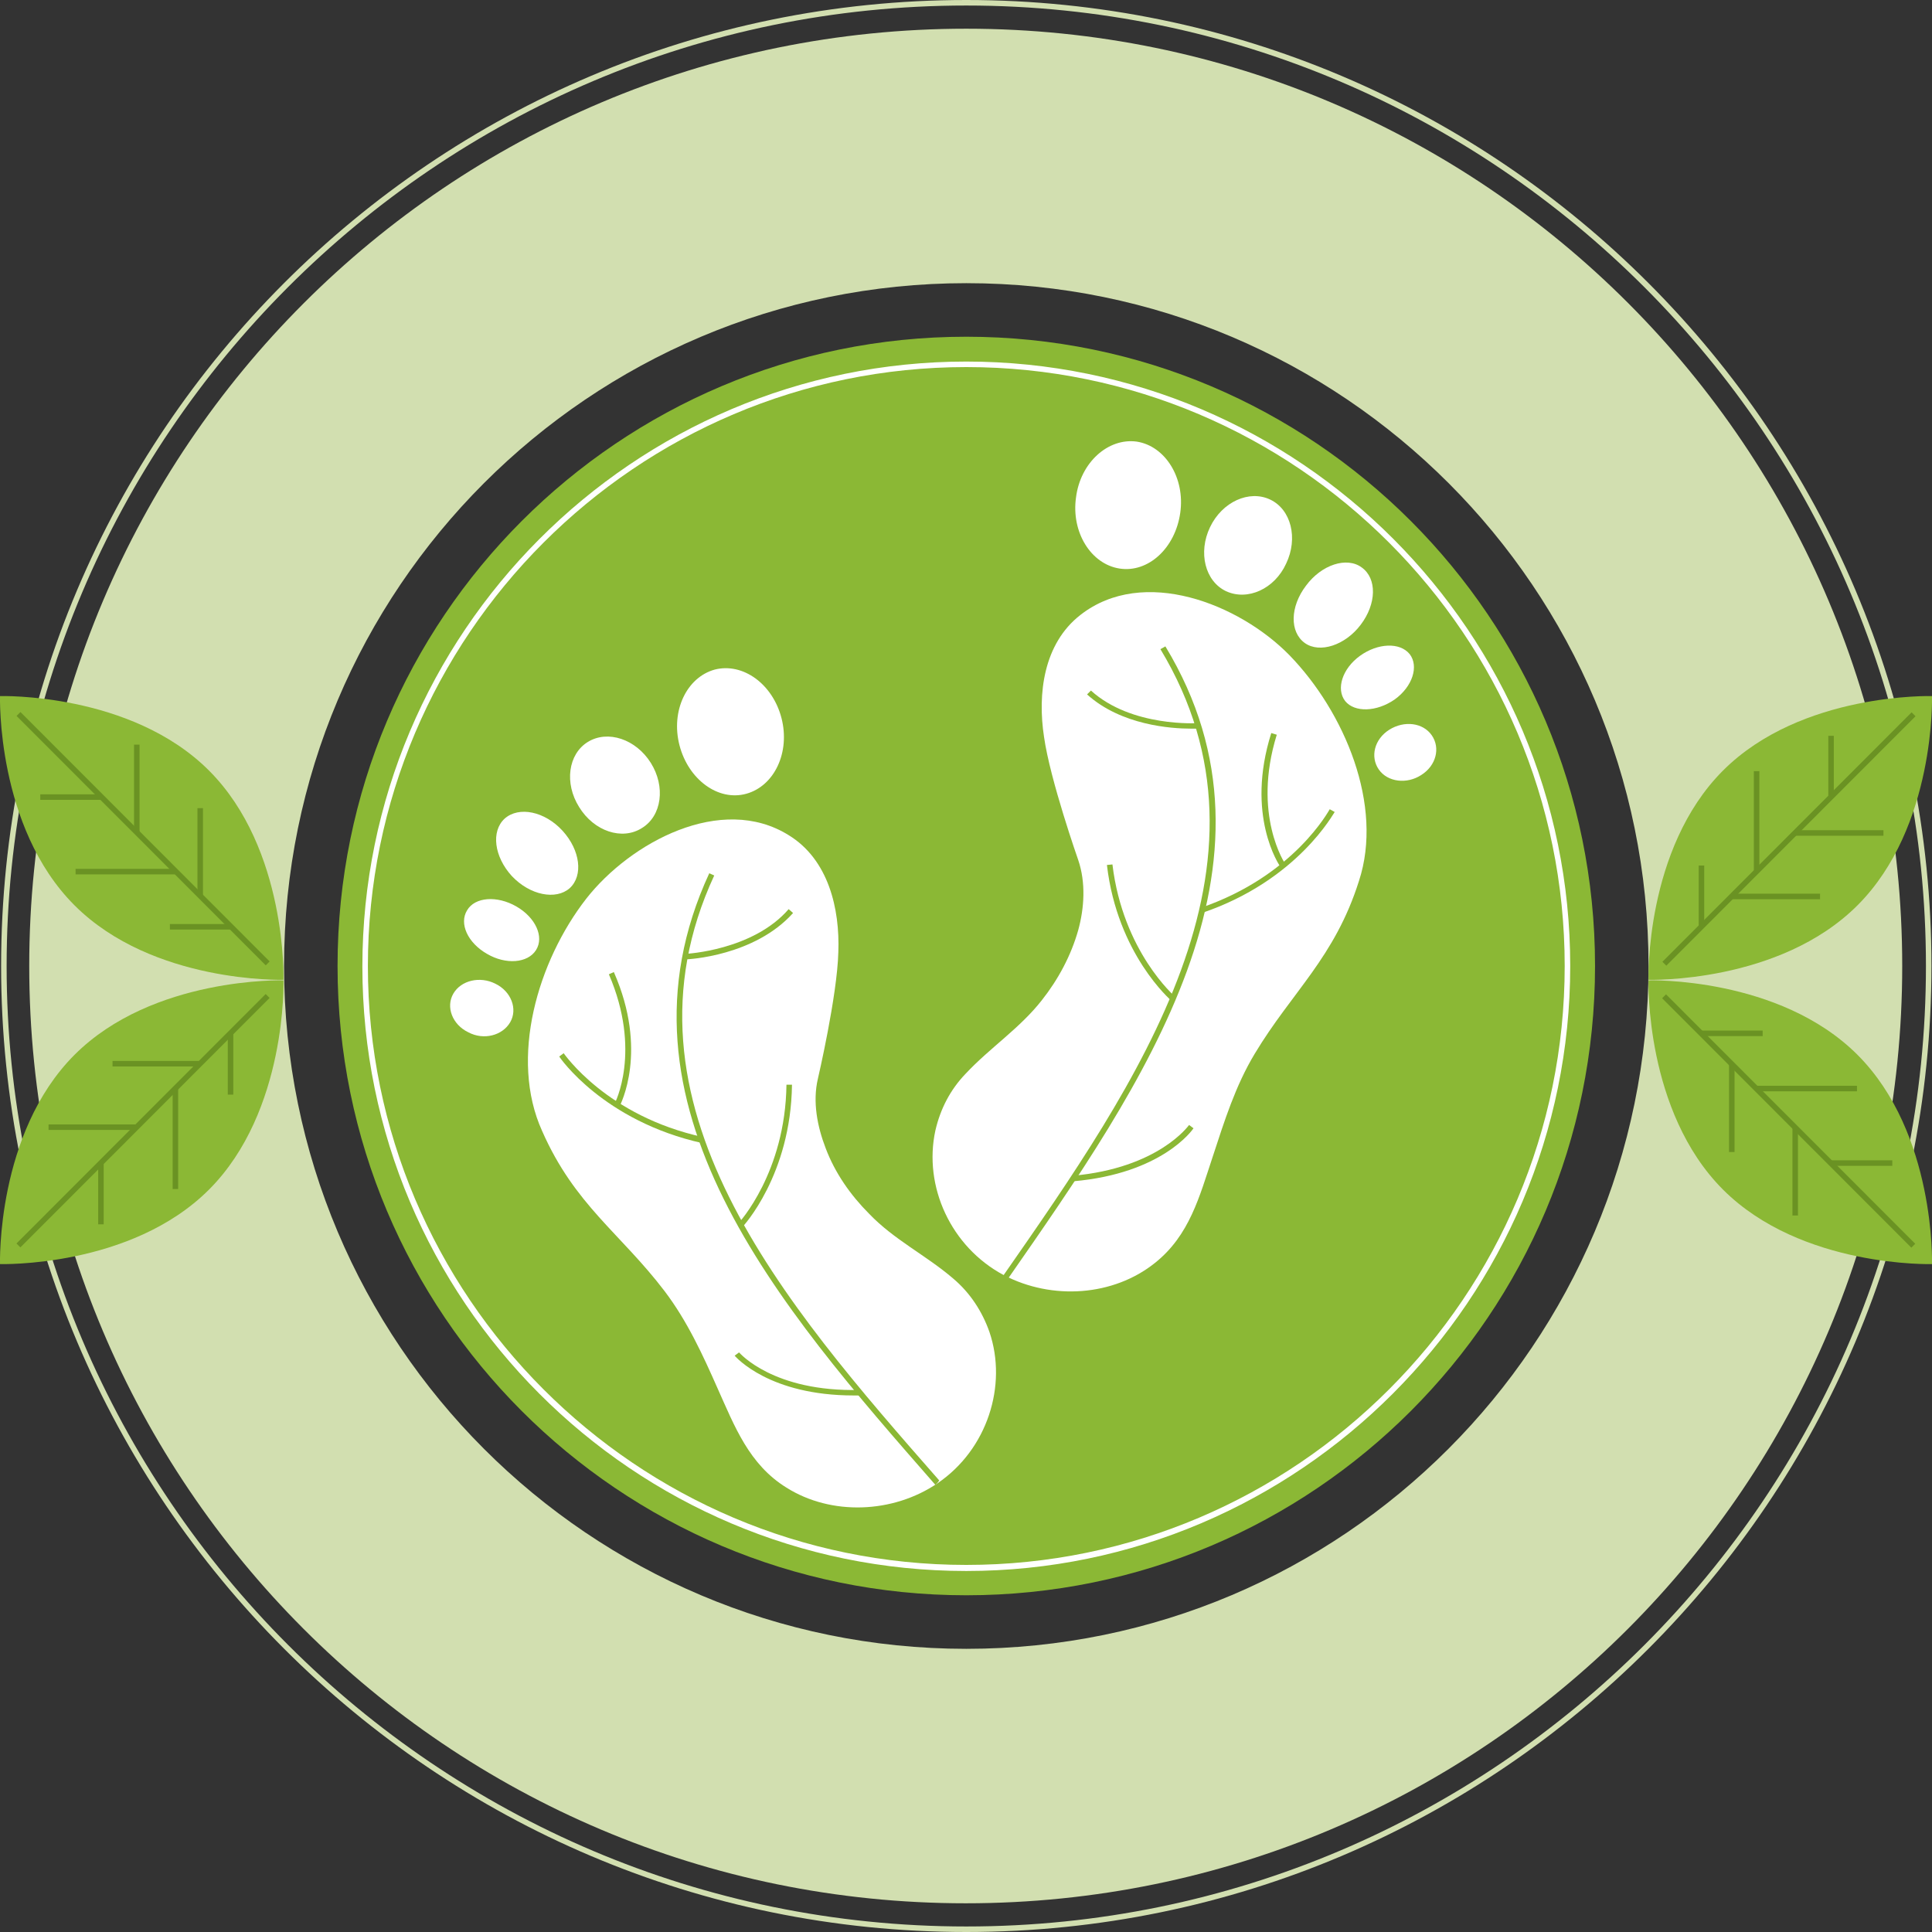 <svg xmlns="http://www.w3.org/2000/svg" width="156" height="156" viewBox="0 0 156 156" fill="none">
  <rect x="0" y="0" width="156" height="156" fill="#333333" stroke="none"/>
  <g clip-path="url(#clip0_21883_2662)">
    <path d="M78.023 2.318C36.251 2.318 2.361 36.192 2.361 78C2.361 119.808 36.207 153.682 77.979 153.682C119.751 153.682 153.596 119.808 153.596 78C153.596 36.192 119.796 2.318 78.023 2.318ZM78.023 133.135C47.607 133.135 22.936 108.442 22.936 78C22.936 47.558 47.607 22.865 78.023 22.865C108.44 22.865 133.111 47.558 133.111 78C133.066 108.442 108.44 133.135 78.023 133.135Z" fill="#D2DFB0"/>
    <path d="M78.024 128.811C106.062 128.811 128.792 106.062 128.792 78C128.792 49.938 106.062 27.189 78.024 27.189C49.985 27.189 27.256 49.938 27.256 78C27.256 106.062 49.985 128.811 78.024 128.811Z" fill="#8BB835"/>
    <path d="M78.023 156C35.048 156 0.09 121.011 0.09 78C0.09 34.989 35.004 0 78.023 0C121.042 0 155.956 34.989 155.956 78C155.956 121.011 120.998 156 78.023 156ZM78.023 0.446C35.271 0.446 0.535 35.256 0.535 78C0.535 120.789 35.316 155.554 78.023 155.554C120.775 155.554 155.511 120.744 155.511 78C155.511 35.256 120.73 0.446 78.023 0.446Z" fill="#D2DFB0"/>
    <path d="M78.024 126.85C51.126 126.85 29.26 104.966 29.26 78.045C29.26 51.123 51.126 29.194 78.024 29.194C104.922 29.194 126.788 51.079 126.788 78C126.788 104.921 104.877 126.85 78.024 126.85ZM78.024 29.64C51.393 29.64 29.705 51.346 29.705 78C29.705 104.654 51.393 126.36 78.024 126.36C104.655 126.36 126.342 104.654 126.342 78C126.342 51.346 104.655 29.64 78.024 29.64Z" fill="white"/>
    <path d="M47.339 72.562C43.42 77.599 41.105 85.444 43.776 91.327C46.404 97.299 50.1 99.573 53.663 104.253C55.489 106.659 56.736 109.378 57.938 112.097C59.319 115.173 60.477 118.248 63.505 120.12C67.112 122.393 72.1 122.215 75.707 119.763C79.715 117.045 81.363 111.874 79.893 107.551C79.314 105.902 78.334 104.386 76.954 103.227C74.772 101.355 72.189 100.107 70.185 98.013C68.671 96.497 67.424 94.714 66.667 92.709C65.999 90.97 65.598 88.965 66.043 87.093C66.043 87.093 67.602 80.407 67.691 76.886C67.825 73.365 66.889 69.398 63.683 67.437C58.25 64.049 50.902 68.016 47.339 72.562Z" fill="white"/>
    <path d="M41.193 82.546C41.816 81.477 41.282 80.05 39.99 79.426C38.743 78.802 37.229 79.159 36.606 80.229C35.982 81.298 36.517 82.725 37.808 83.349C39.055 84.017 40.569 83.616 41.193 82.546Z" fill="white"/>
    <path d="M43.286 76.707C43.954 75.638 43.241 74.078 41.683 73.186C40.124 72.295 38.343 72.429 37.719 73.498C37.051 74.568 37.764 76.128 39.322 77.019C40.837 77.911 42.618 77.777 43.286 76.707Z" fill="white"/>
    <path d="M46.002 71.716C47.116 70.69 46.848 68.64 45.423 67.08C43.998 65.52 41.905 65.074 40.747 66.1C39.634 67.125 39.901 69.175 41.326 70.735C42.796 72.295 44.889 72.696 46.002 71.716Z" fill="white"/>
    <path d="M51.837 66.857C53.44 65.876 53.752 63.514 52.549 61.598C51.347 59.681 49.076 58.923 47.472 59.904C45.869 60.885 45.558 63.247 46.76 65.163C47.962 67.124 50.234 67.882 51.837 66.857Z" fill="white"/>
    <path d="M57.714 54.065C55.443 54.689 54.152 57.408 54.864 60.172C55.577 62.935 57.981 64.718 60.253 64.094C62.524 63.47 63.815 60.751 63.103 57.987C62.39 55.224 59.986 53.486 57.714 54.065Z" fill="white"/>
    <path d="M75.528 119.897C62.926 105.501 48.63 89.187 57.27 70.512L57.671 70.69C49.165 89.054 63.326 105.278 75.84 119.541L75.707 119.719L75.528 119.897Z" fill="#8BB835"/>
    <path d="M56.735 92.307C48.719 90.525 45.201 85.399 45.156 85.31L45.513 85.042C45.557 85.087 48.986 90.123 56.779 91.817L56.735 92.307Z" fill="#8BB835"/>
    <path d="M59.941 99.082L59.629 98.77C59.673 98.726 63.414 94.67 63.503 87.583H63.949C63.86 94.892 59.985 99.038 59.941 99.082Z" fill="#8BB835"/>
    <path d="M68.938 112.677C62.124 112.677 59.452 109.601 59.318 109.467L59.675 109.2C59.719 109.245 62.436 112.409 69.427 112.231V112.677C69.249 112.677 69.071 112.677 68.938 112.677Z" fill="#8BB835"/>
    <path d="M55.353 77.465V77.019C55.398 77.019 60.787 76.752 63.681 73.409L64.037 73.721C60.92 77.198 55.576 77.465 55.353 77.465Z" fill="#8BB835"/>
    <path d="M50.01 89.366L49.609 89.143C49.654 89.098 51.836 84.864 49.164 78.668L49.565 78.49C52.37 84.864 50.099 89.187 50.01 89.366Z" fill="#8BB835"/>
    <path d="M104.118 52.906C108.571 57.497 111.733 65.03 109.729 71.136C107.77 77.331 104.341 80.05 101.312 85.087C99.754 87.672 98.863 90.525 97.928 93.377C96.859 96.586 96.058 99.751 93.252 101.979C89.912 104.654 84.969 105.01 81.05 102.96C76.775 100.687 74.548 95.784 75.528 91.282C75.928 89.544 76.73 87.984 77.977 86.691C79.936 84.597 82.341 83.037 84.123 80.763C85.459 79.07 86.483 77.153 87.062 75.103C87.552 73.32 87.685 71.27 87.062 69.442C87.062 69.442 84.791 62.979 84.301 59.503C83.766 56.026 84.256 51.97 87.24 49.653C92.317 45.686 100.065 48.761 104.118 52.906Z" fill="white"/>
    <path d="M111.332 62.133C110.619 61.107 110.976 59.681 112.178 58.923C113.38 58.166 114.894 58.344 115.607 59.369C116.32 60.394 115.963 61.821 114.761 62.578C113.603 63.336 112.044 63.158 111.332 62.133Z" fill="white"/>
    <path d="M108.615 56.606C107.858 55.625 108.393 53.976 109.818 52.951C111.243 51.926 113.024 51.837 113.826 52.817C114.583 53.798 114.048 55.447 112.623 56.472C111.154 57.497 109.372 57.542 108.615 56.606Z" fill="white"/>
    <path d="M105.365 51.926C104.118 51.034 104.163 48.984 105.454 47.29C106.701 45.596 108.75 44.928 109.952 45.819C111.199 46.711 111.154 48.761 109.863 50.455C108.616 52.104 106.567 52.773 105.365 51.926Z" fill="white"/>
    <path d="M98.997 47.736C97.304 46.934 96.725 44.616 97.705 42.566C98.685 40.515 100.867 39.535 102.559 40.337C104.252 41.139 104.831 43.457 103.851 45.507C102.916 47.558 100.734 48.538 98.997 47.736Z" fill="white"/>
    <path d="M91.782 35.657C94.098 36.014 95.701 38.599 95.3 41.407C94.9 44.259 92.718 46.265 90.402 45.908C88.086 45.552 86.483 42.967 86.884 40.159C87.24 37.351 89.467 35.345 91.782 35.657Z" fill="white"/>
    <path d="M81.407 103.227L81.006 103.005C91.872 87.404 104.163 69.754 93.698 52.416L94.099 52.193C104.742 69.754 92.317 87.538 81.407 103.227Z" fill="#8BB835"/>
    <path d="M97.038 73.721L96.904 73.32C104.519 70.735 107.325 65.386 107.37 65.342L107.77 65.564C107.726 65.564 104.831 71.091 97.038 73.721Z" fill="#8BB835"/>
    <path d="M94.589 80.808C94.545 80.763 90.225 77.064 89.379 69.843L89.824 69.799C90.67 76.841 94.856 80.451 94.901 80.496L94.589 80.808Z" fill="#8BB835"/>
    <path d="M86.662 95.383L86.617 94.937C93.564 94.313 95.969 90.881 96.014 90.837L96.37 91.104C96.281 91.238 93.832 94.759 86.662 95.383Z" fill="#8BB835"/>
    <path d="M96.148 58.834C94.589 58.834 90.537 58.567 87.775 56.071L88.087 55.759C91.383 58.745 96.727 58.389 96.771 58.389L96.816 58.834C96.727 58.834 96.504 58.834 96.148 58.834Z" fill="#8BB835"/>
    <path d="M103.406 70.022C103.272 69.843 100.556 65.832 102.649 59.191L103.094 59.325C101.09 65.787 103.762 69.754 103.807 69.799L103.406 70.022Z" fill="#8BB835"/>
    <path d="M16.879 62.222C23.202 68.551 22.891 79.114 22.891 79.114C22.891 79.114 12.336 79.426 6.013 73.097C-0.311 66.768 0.001 56.205 0.001 56.205C0.001 56.205 10.555 55.892 16.879 62.222Z" fill="#8BB835"/>
    <path d="M1.651 57.493L1.336 57.808L21.458 77.947L21.773 77.632L1.651 57.493Z" fill="#6A9223"/>
    <path d="M8.24 64.138H3.252V64.584H8.24V64.138Z" fill="#6A9223"/>
    <path d="M18.704 74.612H13.717V75.058H18.704V74.612Z" fill="#6A9223"/>
    <path d="M14.251 70.155H6.102V70.601H14.251V70.155Z" fill="#6A9223"/>
    <path d="M11.268 60.127H10.822V67.214H11.268V60.127Z" fill="#6A9223"/>
    <path d="M16.389 65.253H15.943V72.339H16.389V65.253Z" fill="#6A9223"/>
    <path d="M6.013 85.176C12.336 78.847 22.891 79.159 22.891 79.159C22.891 79.159 23.202 89.722 16.879 96.052C10.555 102.381 0.001 102.069 0.001 102.069C0.001 102.069 -0.311 91.505 6.013 85.176Z" fill="#8BB835"/>
    <path d="M21.452 80.264L1.33 100.406L1.645 100.721L21.767 80.579L21.452 80.264Z" fill="#6A9223"/>
    <path d="M8.373 93.867H7.928V98.859H8.373V93.867Z" fill="#6A9223"/>
    <path d="M18.838 83.393H18.393V88.385H18.838V83.393Z" fill="#6A9223"/>
    <path d="M14.385 87.85H13.94V96.007H14.385V87.85Z" fill="#6A9223"/>
    <path d="M11.001 90.792H3.92V91.238H11.001V90.792Z" fill="#6A9223"/>
    <path d="M16.167 85.666H9.086V86.112H16.167V85.666Z" fill="#6A9223"/>
    <path d="M139.122 96.052C132.798 89.722 133.11 79.159 133.11 79.159C133.11 79.159 143.664 78.847 149.988 85.176C156.312 91.505 156 102.069 156 102.069C156 102.069 145.446 102.381 139.122 96.052Z" fill="#8BB835"/>
    <path d="M134.524 80.289L134.209 80.604L154.331 100.743L154.646 100.428L134.524 80.289Z" fill="#6A9223"/>
    <path d="M152.794 93.689H147.807V94.135H152.794V93.689Z" fill="#6A9223"/>
    <path d="M142.328 83.215H137.34V83.661H142.328V83.215Z" fill="#6A9223"/>
    <path d="M149.943 87.672H141.793V88.118H149.943V87.672Z" fill="#6A9223"/>
    <path d="M145.178 91.059H144.732V98.146H145.178V91.059Z" fill="#6A9223"/>
    <path d="M140.057 85.934H139.611V93.021H140.057V85.934Z" fill="#6A9223"/>
    <path d="M149.988 73.097C143.664 79.426 133.11 79.114 133.11 79.114C133.11 79.114 132.798 68.551 139.122 62.222C145.446 55.892 156 56.205 156 56.205C156 56.205 156.312 66.768 149.988 73.097Z" fill="#8BB835"/>
    <path d="M154.354 57.517L134.232 77.659L134.547 77.975L154.669 57.833L154.354 57.517Z" fill="#6A9223"/>
    <path d="M148.072 59.414H147.627V64.406H148.072V59.414Z" fill="#6A9223"/>
    <path d="M137.607 69.888H137.162V74.88H137.607V69.888Z" fill="#6A9223"/>
    <path d="M142.061 62.266H141.615V70.423H142.061V62.266Z" fill="#6A9223"/>
    <path d="M152.081 67.035H145V67.481H152.081V67.035Z" fill="#6A9223"/>
    <path d="M146.96 72.161H139.879V72.607H146.96V72.161Z" fill="#6A9223"/>
  </g>
  <defs>
    <clipPath id="clip0_21883_2662">
      <rect width="156" height="156" fill="white"/>
    </clipPath>
  </defs>
</svg>